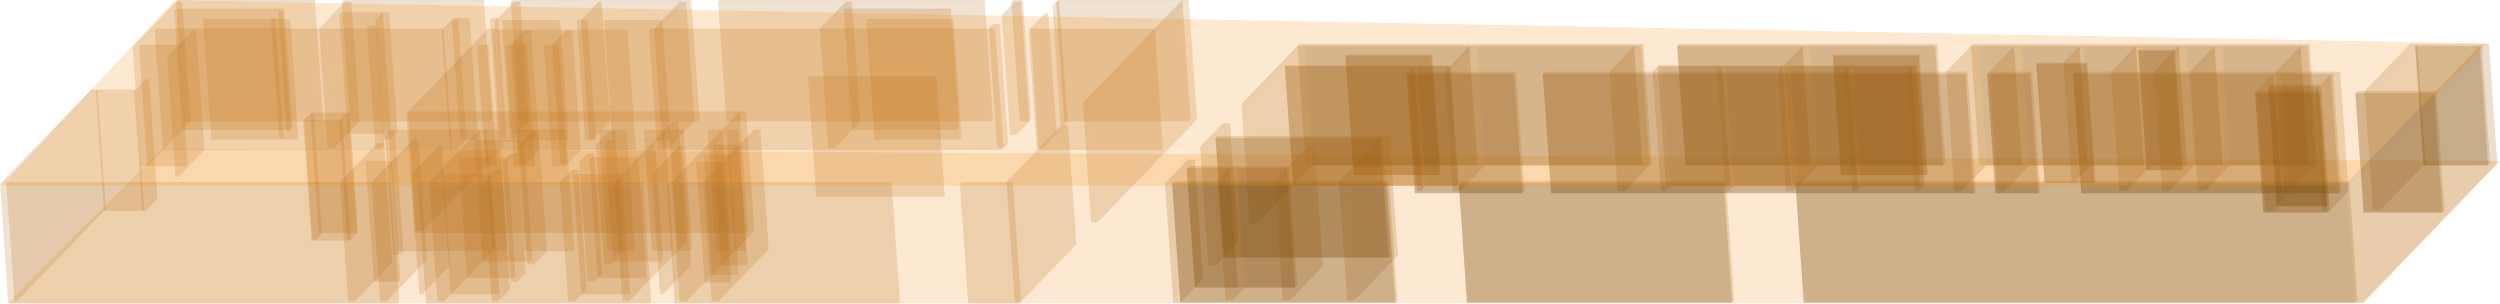 <svg xmlns="http://www.w3.org/2000/svg" viewBox="0 0 404.27 49.08"><defs><style>.cls-1{fill:#f7931e;opacity:0.2;}.cls-2{isolation:isolate;}.cls-3{fill:#9d5d13;}.cls-3,.cls-4,.cls-5,.cls-6,.cls-7,.cls-8,.cls-9{opacity:0.2;}.cls-4{fill:#905612;}.cls-5{fill:#9f5f13;}.cls-6{fill:#663d0d;}.cls-7{fill:#b86d16;}.cls-8{fill:#a66314;}.cls-9{fill:#b56c16;}</style></defs><title>资源 11</title><g id="图层_2" data-name="图层 2"><g id="图层_1-2" data-name="图层 1"><polygon class="cls-1" points="382.27 49.04 1.27 49.04 26.27 24.04 404.27 26.04 382.27 49.04"/><g id="_1F" data-name="1F"><g class="cls-2"><polygon class="cls-3" points="390.89 7.09 392.23 26.4 391.9 26.75 390.56 7.43 390.89 7.09"/><polygon class="cls-4" points="382.37 14.71 389.74 7.09 390.89 7.09 390.56 7.43 383.53 14.71 382.37 14.71"/><polygon class="cls-3" points="390.56 7.43 391.9 26.75 384.87 34.03 383.53 14.71 390.56 7.43"/><polygon class="cls-5" points="383.53 14.71 384.87 34.03 383.71 34.03 382.37 14.71 383.53 14.71"/></g><g class="cls-2"><polygon class="cls-5" points="319.87 7.43 321.21 26.75 320.06 26.75 318.72 7.43 319.87 7.43"/><polygon class="cls-6" points="325.67 7.43 327.01 26.75 321.21 26.75 319.87 7.43 325.67 7.43"/><polygon class="cls-5" points="325.67 7.43 327.01 26.75 321.21 26.75 319.87 7.43 325.67 7.43"/><polygon class="cls-5" points="326.83 7.43 328.17 26.75 327.01 26.75 325.67 7.43 326.83 7.43"/><polygon class="cls-5" points="336.26 7.43 337.6 26.75 328.17 26.75 326.83 7.43 336.26 7.43"/><polygon class="cls-6" points="336.26 7.43 337.6 26.75 328.17 26.75 326.83 7.43 336.26 7.43"/><polygon class="cls-5" points="336.83 7.43 338.17 26.75 337.6 26.75 336.26 7.43 336.83 7.43"/><polygon class="cls-5" points="345.37 7.43 346.71 26.75 338.17 26.75 336.83 7.43 345.37 7.43"/><polygon class="cls-6" points="345.37 7.43 346.71 26.75 338.17 26.75 336.83 7.43 345.37 7.43"/><polygon class="cls-5" points="346.53 7.43 347.87 26.75 346.71 26.75 345.37 7.43 346.53 7.43"/><polygon class="cls-5" points="352.32 7.43 353.66 26.75 347.87 26.75 346.53 7.43 352.32 7.43"/><polygon class="cls-6" points="352.32 7.43 353.66 26.75 347.87 26.75 346.53 7.43 352.32 7.43"/><polygon class="cls-5" points="353.48 7.43 354.82 26.75 353.66 26.75 352.32 7.43 353.48 7.43"/><polygon class="cls-5" points="358.12 7.43 359.45 26.75 354.82 26.75 353.48 7.43 358.12 7.43"/><polygon class="cls-6" points="358.12 7.43 359.45 26.75 354.82 26.75 353.48 7.43 358.12 7.43"/><polygon class="cls-5" points="359.27 7.43 360.61 26.75 359.45 26.75 358.12 7.43 359.27 7.43"/><polygon class="cls-5" points="372.02 7.43 373.36 26.75 360.61 26.75 359.27 7.43 372.02 7.43"/><polygon class="cls-5" points="334.24 10.12 335.58 29.43 335.01 29.43 333.67 10.12 334.24 10.12"/><polygon class="cls-4" points="333.67 10.12 336.26 7.43 336.83 7.43 334.24 10.12 333.67 10.12"/><polygon class="cls-3" points="336.83 7.43 338.17 26.75 335.58 29.43 334.24 10.12 336.83 7.43"/><polygon class="cls-4" points="318.72 7.43 319.05 7.09 373.51 7.09 373.18 7.43 372.02 7.43 359.27 7.43 358.12 7.43 353.48 7.43 352.32 7.43 346.53 7.43 345.37 7.43 336.83 7.43 336.26 7.43 326.83 7.43 325.67 7.43 319.87 7.43 318.72 7.43"/><polygon class="cls-3" points="373.51 7.09 374.85 26.4 374.52 26.75 373.18 7.43 373.51 7.09"/><polygon class="cls-5" points="373.18 7.43 374.52 26.75 373.36 26.75 372.02 7.43 373.18 7.43"/><polygon class="cls-4" points="314.7 11.59 318.72 7.43 319.87 7.43 315.86 11.59 314.7 11.59"/><polygon class="cls-3" points="319.87 7.43 321.21 26.75 317.2 30.91 315.86 11.59 319.87 7.43"/><polygon class="cls-5" points="315.86 11.59 317.2 30.91 316.04 30.91 314.7 11.59 315.86 11.59"/><polygon class="cls-5" points="337.39 10.29 338.73 29.61 330.62 29.61 329.28 10.29 337.39 10.29"/><polygon class="cls-4" points="329.28 10.29 329.45 10.12 333.67 10.12 334.24 10.12 337.56 10.12 337.39 10.29 329.28 10.29"/><polygon class="cls-3" points="337.56 10.12 338.9 29.43 338.73 29.61 337.39 10.29 337.56 10.12"/><polygon class="cls-5" points="322.81 11.59 324.15 30.91 323 30.91 321.66 11.59 322.81 11.59"/><polygon class="cls-3" points="326.83 7.43 328.17 26.75 324.15 30.91 322.81 11.59 326.83 7.43"/><polygon class="cls-4" points="321.66 11.59 325.67 7.43 326.83 7.43 322.81 11.59 321.66 11.59"/></g><g class="cls-2"><polygon class="cls-3" points="346.53 7.43 347.87 26.75 347.28 27.36 345.94 8.04 346.53 7.43"/><polygon class="cls-3" points="345.94 8.04 347.28 27.36 347.11 27.53 345.77 8.21 345.94 8.04"/><polygon class="cls-4" points="341.36 11.59 345.37 7.43 346.53 7.43 345.94 8.04 345.77 8.21 342.51 11.59 341.36 11.59"/><polygon class="cls-3" points="345.77 8.21 347.11 27.53 343.85 30.91 342.51 11.59 345.77 8.21"/><polygon class="cls-5" points="342.51 11.59 343.85 30.91 342.69 30.91 341.36 11.59 342.51 11.59"/></g><g class="cls-2"><polygon class="cls-4" points="345.77 8.21 345.94 8.04 351.73 8.04 351.56 8.21 345.77 8.21"/><polygon class="cls-3" points="351.73 8.04 353.07 27.36 352.9 27.53 351.56 8.21 351.73 8.04"/><polygon class="cls-5" points="351.56 8.21 352.9 27.53 347.11 27.53 345.77 8.21 351.56 8.21"/></g><polygon class="cls-6" points="351.56 8.21 352.9 27.53 347.11 27.53 345.77 8.21 351.56 8.21"/><g class="cls-2"><polygon class="cls-4" points="348.3 11.59 352.32 7.43 353.48 7.43 349.47 11.59 348.3 11.59"/><polygon class="cls-3" points="353.48 7.43 354.82 26.75 350.81 30.91 349.47 11.59 353.48 7.43"/><polygon class="cls-5" points="349.47 11.59 350.81 30.91 349.64 30.91 348.3 11.59 349.47 11.59"/></g><polygon class="cls-6" points="337.39 10.29 338.73 29.61 330.62 29.61 329.28 10.29 337.39 10.29"/><g class="cls-2"><polygon class="cls-6" points="372.02 7.43 373.36 26.75 360.61 26.75 359.27 7.43 372.02 7.43"/><polygon class="cls-4" points="354.1 11.59 358.12 7.43 359.27 7.43 355.26 11.59 354.1 11.59"/><polygon class="cls-3" points="359.27 7.43 360.61 26.75 356.6 30.91 355.26 11.59 359.27 7.43"/><polygon class="cls-5" points="355.26 11.59 356.6 30.91 355.44 30.91 354.1 11.59 355.26 11.59"/><polygon class="cls-4" points="368 11.59 372.02 7.43 373.18 7.43 369.17 11.59 368 11.59"/><polygon class="cls-5" points="369.17 11.59 370.5 30.91 369.34 30.91 368 11.59 369.17 11.59"/><polygon class="cls-3" points="373.18 7.43 374.52 26.75 370.5 30.91 369.17 11.59 373.18 7.43"/><polygon class="cls-6" points="367.67 11.94 369 31.25 336.56 31.25 335.22 11.94 367.67 11.94"/><polygon class="cls-5" points="367.67 11.94 369 31.25 336.56 31.25 335.22 11.94 367.67 11.94"/><polygon class="cls-5" points="368.83 11.94 370.17 31.25 369 31.25 367.67 11.94 368.83 11.94"/><polygon class="cls-4" points="335.22 11.94 335.56 11.59 368 11.59 369.17 11.59 377.28 11.59 376.94 11.94 368.83 11.94 367.67 11.94 335.22 11.94"/><polygon class="cls-6" points="376.94 11.94 378.28 31.25 370.17 31.25 368.83 11.94 376.94 11.94"/><polygon class="cls-3" points="377.28 11.59 378.62 30.91 378.28 31.25 376.94 11.94 377.28 11.59"/><polygon class="cls-5" points="376.94 11.94 378.28 31.25 370.17 31.25 368.83 11.94 376.94 11.94"/><polygon class="cls-5" points="366.15 14.71 367.49 34.03 366.33 34.03 364.99 14.71 366.15 14.71"/><polygon class="cls-4" points="364.99 14.71 367.67 11.94 368.83 11.94 366.15 14.71 364.99 14.71"/><polygon class="cls-3" points="368.83 11.94 370.17 31.25 367.49 34.03 366.15 14.71 368.83 11.94"/></g><g class="cls-2"><polygon class="cls-4" points="366.82 14.02 367.16 13.67 375.27 13.67 374.93 14.02 366.82 14.02"/><polygon class="cls-3" points="375.27 13.67 376.61 32.99 376.27 33.33 374.93 14.02 375.27 13.67"/><polygon class="cls-5" points="374.93 14.02 376.27 33.33 368.16 33.33 366.82 14.02 374.93 14.02"/><polygon class="cls-6" points="374.93 14.02 376.27 33.33 368.16 33.33 366.82 14.02 374.93 14.02"/><polygon class="cls-4" points="374.26 14.71 374.93 14.02 375.27 13.67 377.28 11.59 378.43 11.59 375.42 14.71 374.26 14.71"/><polygon class="cls-3" points="378.43 11.59 379.77 30.91 376.76 34.03 375.42 14.71 378.43 11.59"/><polygon class="cls-5" points="375.42 14.71 376.76 34.03 375.6 34.03 374.26 14.71 375.42 14.71"/></g><g class="cls-2"><polygon class="cls-4" points="364.65 15.05 364.99 14.71 366.15 14.71 374.26 14.71 375.42 14.71 375.08 15.05 364.65 15.05"/><polygon class="cls-3" points="375.42 14.71 376.76 34.03 376.42 34.37 375.08 15.05 375.42 14.71"/><polygon class="cls-5" points="375.08 15.05 376.42 34.37 365.99 34.37 364.65 15.05 375.08 15.05"/><polygon class="cls-6" points="375.08 15.05 376.42 34.37 365.99 34.37 364.65 15.05 375.08 15.05"/></g><g class="cls-2"><polygon class="cls-4" points="321.32 11.94 321.66 11.59 322.81 11.59 328.61 11.59 328.27 11.94 321.32 11.94"/><polygon class="cls-3" points="328.61 11.59 329.95 30.91 329.62 31.25 328.27 11.94 328.61 11.59"/><polygon class="cls-5" points="328.27 11.94 329.62 31.25 322.66 31.25 321.32 11.94 328.27 11.94"/></g><polygon class="cls-6" points="328.27 11.94 329.62 31.25 322.66 31.25 321.32 11.94 328.27 11.94"/><g class="cls-2"><polygon class="cls-5" points="291.49 7.43 292.83 26.75 272.55 26.75 271.21 7.43 291.49 7.43"/><polygon class="cls-5" points="292.65 7.43 293.99 26.75 292.83 26.75 291.49 7.43 292.65 7.43"/><polygon class="cls-4" points="271.21 7.43 271.54 7.09 313.26 7.09 312.93 7.43 292.65 7.43 291.49 7.43 271.21 7.43"/><polygon class="cls-3" points="313.26 7.09 314.6 26.4 314.27 26.75 312.93 7.43 313.26 7.09"/><polygon class="cls-5" points="312.93 7.43 314.27 26.75 293.99 26.75 292.65 7.43 312.93 7.43"/></g><polygon class="cls-6" points="291.49 7.43 292.83 26.75 272.55 26.75 271.21 7.43 291.49 7.43"/><polygon class="cls-6" points="312.93 7.43 314.27 26.75 293.99 26.75 292.65 7.43 312.93 7.43"/><g class="cls-2"><polygon class="cls-4" points="296.36 8.99 296.52 8.82 310.42 8.82 310.25 8.99 296.36 8.99"/><polygon class="cls-3" points="310.42 8.82 311.76 28.14 311.6 28.31 310.25 8.99 310.42 8.82"/><polygon class="cls-5" points="310.25 8.99 311.6 28.31 297.69 28.31 296.36 8.99 310.25 8.99"/></g><polygon class="cls-6" points="310.25 8.99 311.6 28.31 297.69 28.31 296.36 8.99 310.25 8.99"/><g class="cls-2"><polygon class="cls-5" points="210.96 7.43 212.29 26.75 211.14 26.75 209.8 7.43 210.96 7.43"/><polygon class="cls-5" points="237.61 7.43 238.95 26.75 212.29 26.75 210.96 7.43 237.61 7.43"/><polygon class="cls-6" points="237.61 7.43 238.95 26.75 212.29 26.75 210.96 7.43 237.61 7.43"/><polygon class="cls-5" points="238.76 7.43 240.1 26.75 238.95 26.75 237.61 7.43 238.76 7.43"/><polygon class="cls-3" points="210.96 7.43 212.29 26.75 209.28 29.87 207.94 10.55 210.96 7.43"/><polygon class="cls-3" points="231.64 8.82 232.98 28.14 232.81 28.31 231.47 8.99 231.64 8.82"/><polygon class="cls-6" points="231.47 8.99 232.81 28.31 218.9 28.31 217.56 8.99 231.47 8.99"/><polygon class="cls-5" points="231.47 8.99 232.81 28.31 218.9 28.31 217.56 8.99 231.47 8.99"/><polygon class="cls-4" points="217.56 8.99 217.73 8.82 231.64 8.82 231.47 8.99 217.56 8.99"/><polygon class="cls-3" points="207.94 10.55 209.28 29.87 209.11 30.04 207.77 10.72 207.94 10.55"/><polygon class="cls-5" points="264.25 7.43 265.59 26.75 240.1 26.75 238.76 7.43 264.25 7.43"/><polygon class="cls-6" points="264.25 7.43 265.59 26.75 240.1 26.75 238.76 7.43 264.25 7.43"/><polygon class="cls-4" points="209.8 7.43 210.13 7.09 265.75 7.09 265.42 7.43 264.25 7.43 238.76 7.43 237.61 7.43 210.96 7.43 209.8 7.43"/><polygon class="cls-3" points="265.75 7.09 267.09 26.4 266.76 26.75 265.42 7.43 265.75 7.09"/><polygon class="cls-5" points="265.42 7.43 266.76 26.75 265.59 26.75 264.25 7.43 265.42 7.43"/><polygon class="cls-6" points="228.66 10.72 230 30.04 209.11 30.04 207.77 10.72 228.66 10.72"/><polygon class="cls-5" points="228.66 10.72 230 30.04 209.11 30.04 207.77 10.72 228.66 10.72"/><polygon class="cls-5" points="229.24 10.72 230.58 30.04 230 30.04 228.66 10.72 229.24 10.72"/><polygon class="cls-5" points="234.43 10.72 235.77 30.04 230.58 30.04 229.24 10.72 234.43 10.72"/><polygon class="cls-4" points="207.77 10.72 207.94 10.55 234.6 10.55 234.43 10.72 229.24 10.72 228.66 10.72 207.77 10.72"/><polygon class="cls-3" points="234.6 10.55 235.94 29.87 235.77 30.04 234.43 10.72 234.6 10.55"/><polygon class="cls-6" points="234.43 10.72 235.77 30.04 230.58 30.04 229.24 10.72 234.43 10.72"/><polygon class="cls-5" points="228.4 11.59 229.74 30.91 229.17 30.91 227.83 11.59 228.4 11.59"/><polygon class="cls-4" points="227.83 11.59 228.66 10.72 229.24 10.72 228.4 11.59 227.83 11.59"/><polygon class="cls-3" points="229.24 10.72 230.58 30.04 229.74 30.91 228.4 11.59 229.24 10.72"/><polygon class="cls-4" points="233.59 11.59 237.61 7.43 238.76 7.43 234.75 11.59 233.59 11.59"/><polygon class="cls-3" points="238.76 7.43 240.1 26.75 236.09 30.91 234.75 11.59 238.76 7.43"/><polygon class="cls-5" points="234.75 11.59 236.09 30.91 234.93 30.91 233.59 11.59 234.75 11.59"/><polygon class="cls-5" points="268.63 10.72 269.98 30.04 269.4 30.04 268.06 10.72 268.63 10.72"/><polygon class="cls-3" points="265.42 7.43 266.76 26.75 262.74 30.91 261.4 11.59 265.42 7.43"/><polygon class="cls-5" points="261.4 11.59 262.74 30.91 261.58 30.91 260.24 11.59 261.4 11.59"/><polygon class="cls-4" points="260.24 11.59 264.25 7.43 265.42 7.43 261.4 11.59 260.24 11.59"/><polygon class="cls-5" points="278.49 10.72 279.82 30.04 269.98 30.04 268.63 10.72 278.49 10.72"/><polygon class="cls-6" points="278.49 10.72 279.82 30.04 269.98 30.04 268.63 10.72 278.49 10.72"/><polygon class="cls-5" points="279.07 10.72 280.41 30.04 279.82 30.04 278.49 10.72 279.07 10.72"/><polygon class="cls-3" points="268.63 10.72 269.98 30.04 269.14 30.91 267.8 11.59 268.63 10.72"/><polygon class="cls-4" points="267.23 11.59 268.06 10.72 268.63 10.72 267.8 11.59 267.23 11.59"/><polygon class="cls-5" points="267.8 11.59 269.14 30.91 268.57 30.91 267.23 11.59 267.8 11.59"/><polygon class="cls-4" points="288.48 10.55 291.49 7.43 292.65 7.43 289.63 10.55 288.48 10.55"/><polygon class="cls-5" points="289.63 10.55 290.97 29.87 289.82 29.87 288.48 10.55 289.63 10.55"/><polygon class="cls-3" points="292.65 7.43 293.99 26.75 290.97 29.87 289.63 10.55 292.65 7.43"/><polygon class="cls-5" points="288.31 10.72 289.65 30.04 280.41 30.04 279.07 10.72 288.31 10.72"/><polygon class="cls-6" points="288.31 10.72 289.65 30.04 280.41 30.04 279.07 10.72 288.31 10.72"/><polygon class="cls-3" points="207.77 10.72 209.11 30.04 203.26 36.11 201.92 16.79 207.77 10.72"/><polygon class="cls-4" points="200.76 16.79 209.8 7.43 210.96 7.43 207.94 10.55 207.77 10.72 201.92 16.79 200.76 16.79"/><polygon class="cls-5" points="201.92 16.79 203.26 36.11 202.1 36.11 200.76 16.79 201.92 16.79"/><polygon class="cls-5" points="289.46 10.72 290.8 30.04 289.65 30.04 288.31 10.72 289.46 10.72"/><polygon class="cls-5" points="278.23 11.59 279.57 30.91 278.99 30.91 277.65 11.59 278.23 11.59"/><polygon class="cls-3" points="279.07 10.72 280.41 30.04 279.57 30.91 278.23 11.59 279.07 10.72"/><polygon class="cls-4" points="277.65 11.59 278.49 10.72 279.07 10.72 278.23 11.59 277.65 11.59"/><polygon class="cls-5" points="299.03 10.72 300.37 30.04 290.8 30.04 289.46 10.72 299.03 10.72"/><polygon class="cls-6" points="299.03 10.72 300.37 30.04 290.8 30.04 289.46 10.72 299.03 10.72"/><polygon class="cls-5" points="299.6 10.72 300.94 30.04 300.37 30.04 299.03 10.72 299.6 10.72"/><polygon class="cls-3" points="289.46 10.72 290.8 30.04 289.97 30.91 288.63 11.59 289.46 10.72"/><polygon class="cls-5" points="288.63 11.59 289.97 30.91 288.81 30.91 287.47 11.59 288.63 11.59"/><polygon class="cls-4" points="287.47 11.59 288.31 10.72 289.46 10.72 288.63 11.59 287.47 11.59"/><polygon class="cls-6" points="309.16 10.72 310.5 30.04 300.94 30.04 299.6 10.72 309.16 10.72"/><polygon class="cls-5" points="309.16 10.72 310.5 30.04 300.94 30.04 299.6 10.72 309.16 10.72"/><polygon class="cls-3" points="309.92 10.55 311.25 29.87 311.09 30.04 309.75 10.72 309.92 10.55"/><polygon class="cls-5" points="309.75 10.72 311.09 30.04 310.5 30.04 309.16 10.72 309.75 10.72"/><polygon class="cls-4" points="268.06 10.72 268.2 10.55 288.48 10.55 289.63 10.55 309.92 10.55 309.75 10.72 309.16 10.72 299.6 10.72 299.03 10.72 289.46 10.72 288.31 10.72 279.07 10.72 278.49 10.72 268.63 10.72 268.06 10.72"/><polygon class="cls-3" points="299.6 10.72 300.94 30.04 300.11 30.91 298.77 11.59 299.6 10.72"/><polygon class="cls-4" points="298.19 11.59 299.03 10.72 299.6 10.72 298.77 11.59 298.19 11.59"/><polygon class="cls-5" points="298.77 11.59 300.11 30.91 299.53 30.91 298.19 11.59 298.77 11.59"/><polygon class="cls-3" points="309.75 10.72 311.09 30.04 310.25 30.91 308.91 11.59 309.75 10.72"/><polygon class="cls-5" points="308.91 11.59 310.25 30.91 309.67 30.91 308.33 11.59 308.91 11.59"/><polygon class="cls-4" points="308.33 11.59 309.16 10.72 309.75 10.72 308.91 11.59 308.33 11.59"/><polygon class="cls-4" points="249.48 11.94 249.81 11.59 260.24 11.59 261.4 11.59 267.23 11.59 267.8 11.59 277.65 11.59 278.23 11.59 287.47 11.59 288.63 11.59 298.19 11.59 298.77 11.59 308.33 11.59 308.91 11.59 314.7 11.59 315.86 11.59 318.18 11.59 317.84 11.94 249.48 11.94"/><polygon class="cls-5" points="317.84 11.94 319.18 31.25 250.82 31.25 249.48 11.94 317.84 11.94"/><polygon class="cls-3" points="318.18 11.59 319.52 30.91 319.18 31.25 317.84 11.94 318.18 11.59"/></g><polygon class="cls-6" points="317.84 11.94 319.18 31.25 250.82 31.25 249.48 11.94 317.84 11.94"/><g class="cls-2"><polygon class="cls-6" points="400.99 7.43 402.33 26.75 391.9 26.75 390.56 7.43 400.99 7.43"/><polygon class="cls-5" points="400.99 7.43 402.33 26.75 391.9 26.75 390.56 7.43 400.99 7.43"/><polygon class="cls-3" points="401.32 7.09 402.66 26.4 402.33 26.75 400.99 7.43 401.32 7.09"/><polygon class="cls-4" points="400.99 7.43 390.56 7.43 390.89 7.09 401.32 7.09 400.99 7.43"/><polygon class="cls-3" points="402.48 7.09 403.82 26.4 403.49 26.75 402.15 7.43 402.48 7.09"/><polygon class="cls-4" points="380.88 15.05 381.22 14.71 382.37 14.71 383.53 14.71 393.96 14.71 393.63 15.05 380.88 15.05"/><polygon class="cls-3" points="393.96 14.71 395.3 34.03 394.97 34.37 393.63 15.05 393.96 14.71"/><polygon class="cls-5" points="393.63 15.05 394.97 34.37 382.22 34.37 380.88 15.05 393.63 15.05"/><polygon class="cls-6" points="393.63 15.05 394.97 34.37 382.22 34.37 380.88 15.05 393.63 15.05"/><polygon class="cls-3" points="379.9 29.26 381.24 48.58 380.91 48.93 379.57 29.61 379.9 29.26"/><polygon class="cls-5" points="379.57 29.61 380.91 48.93 291.68 48.93 290.34 29.61 379.57 29.61"/><polygon class="cls-6" points="379.57 29.61 380.91 48.93 291.68 48.93 290.34 29.61 379.57 29.61"/><polygon class="cls-4" points="290.34 29.61 290.68 29.26 379.9 29.26 379.57 29.61 290.34 29.61"/><polygon class="cls-3" points="402.15 7.43 403.49 26.75 382.06 48.93 380.73 29.61 402.15 7.43"/><polygon class="cls-5" points="380.73 29.61 382.06 48.93 380.91 48.93 379.57 29.61 380.73 29.61"/><polygon class="cls-4" points="379.57 29.61 393.63 15.05 393.96 14.71 400.99 7.43 401.32 7.09 402.48 7.09 402.15 7.43 380.73 29.61 379.57 29.61"/></g><g class="cls-2"><polygon class="cls-4" points="227.46 11.94 227.79 11.59 228.4 11.59 233.59 11.59 234.75 11.59 245.18 11.59 244.84 11.94 227.46 11.94"/><polygon class="cls-3" points="245.18 11.59 246.52 30.91 246.19 31.25 244.84 11.94 245.18 11.59"/><polygon class="cls-5" points="244.84 11.94 246.19 31.25 228.8 31.25 227.46 11.94 244.84 11.94"/></g><polygon class="cls-6" points="244.84 11.94 246.19 31.25 228.8 31.25 227.46 11.94 244.84 11.94"/><g class="cls-2"><polygon class="cls-3" points="198.9 19.91 200.24 39.23 198.24 41.3 196.9 21.98 198.9 19.91"/><polygon class="cls-3" points="196.9 21.98 198.24 41.3 197.9 41.65 196.56 22.33 196.9 21.98"/><polygon class="cls-4" points="194.07 23.72 197.75 19.91 198.9 19.91 196.9 21.98 196.56 22.33 195.22 23.72 194.07 23.72"/><polygon class="cls-3" points="196.56 22.33 197.9 41.65 196.56 43.04 195.22 23.72 196.56 22.33"/><polygon class="cls-5" points="195.22 23.72 196.56 43.04 195.41 43.04 194.07 23.72 195.22 23.72"/></g><g class="cls-2"><polygon class="cls-7" points="190.9 0.31 192.23 19.63 172.12 19.63 170.78 0.31 190.9 0.31"/><polygon class="cls-8" points="170.18 0.93 170.78 0.31 171.3 0.31 170.7 0.93 170.18 0.93"/><polygon class="cls-9" points="171.3 0.31 172.64 19.63 172.04 20.24 170.7 0.93 171.3 0.31"/><polygon class="cls-7" points="170.7 0.93 172.04 20.24 171.52 20.24 170.18 0.93 170.7 0.93"/><polygon class="cls-8" points="170.78 0.31 171.07 0 191.19 0 190.9 0.31 170.78 0.31"/><polygon class="cls-9" points="191.19 0 192.53 19.32 192.23 19.63 190.9 0.31 191.19 0"/></g><g class="cls-2"><polygon class="cls-8" points="163.56 0.31 163.86 0 165.41 0 165.11 0.31 163.56 0.31"/><polygon class="cls-9" points="165.41 0 166.75 19.32 166.45 19.63 165.11 0.31 165.41 0"/><polygon class="cls-7" points="165.11 0.31 166.45 19.63 164.9 19.63 163.56 0.31 165.11 0.31"/><polygon class="cls-8" points="161.99 2.47 164.08 0.31 165.11 0.31 163.03 2.47 161.99 2.47"/><polygon class="cls-9" points="165.11 0.31 166.45 19.63 164.36 21.79 163.03 2.47 165.11 0.31"/><polygon class="cls-7" points="163.03 2.47 164.36 21.79 163.33 21.79 161.99 2.47 163.03 2.47"/></g><g class="cls-2"><polygon class="cls-8" points="166.61 4.63 168.99 2.16 169.51 2.16 167.13 4.63 166.61 4.63"/><polygon class="cls-9" points="169.51 2.16 170.85 21.48 168.47 23.95 167.13 4.63 169.51 2.16"/><polygon class="cls-7" points="167.13 4.63 168.47 23.95 167.95 23.95 166.61 4.63 167.13 4.63"/></g><g class="cls-2"><polygon class="cls-8" points="166.31 4.93 166.61 4.63 167.13 4.63 186.72 4.63 186.43 4.93 166.31 4.93"/><polygon class="cls-9" points="186.72 4.63 188.06 23.95 187.77 24.25 186.43 4.93 186.72 4.63"/><polygon class="cls-7" points="186.43 4.93 187.77 24.25 167.65 24.25 166.31 4.93 186.43 4.93"/></g><g class="cls-2"><polygon class="cls-8" points="175.1 16.66 191.19 0 192.23 0 176.14 16.66 175.1 16.66"/><polygon class="cls-9" points="192.23 0 193.57 19.32 177.48 35.97 176.14 16.66 192.23 0"/><polygon class="cls-7" points="176.14 16.66 177.48 35.97 176.44 35.97 175.1 16.66 176.14 16.66"/></g><g class="cls-2"><polygon class="cls-3" points="193.21 25.8 194.55 45.12 193.55 46.16 192.21 26.84 193.21 25.8"/><polygon class="cls-3" points="192.21 26.84 193.55 46.16 193.22 46.5 191.88 27.18 192.21 26.84"/><polygon class="cls-3" points="191.88 27.18 193.22 46.5 191.21 48.58 189.87 29.26 191.88 27.18"/><polygon class="cls-4" points="188.38 29.61 192.06 25.8 193.21 25.8 192.21 26.84 191.88 27.18 189.87 29.26 189.53 29.61 188.38 29.61"/><polygon class="cls-3" points="189.87 29.26 191.21 48.58 190.87 48.93 189.53 29.61 189.87 29.26"/><polygon class="cls-5" points="189.53 29.61 190.87 48.93 189.72 48.93 188.38 29.61 189.53 29.61"/></g><g class="cls-2"><polygon class="cls-4" points="196.56 22.33 196.9 21.98 223.55 21.98 223.22 22.33 196.56 22.33"/><polygon class="cls-3" points="223.55 21.98 224.89 41.3 224.56 41.65 223.22 22.33 223.55 21.98"/><polygon class="cls-5" points="223.22 22.33 224.56 41.65 197.9 41.65 196.56 22.33 223.22 22.33"/></g><polygon class="cls-6" points="223.22 22.33 224.56 41.65 197.9 41.65 196.56 22.33 223.22 22.33"/><g class="cls-2"><polygon class="cls-4" points="216.52 29.26 223.55 21.98 224.71 21.98 217.68 29.26 216.52 29.26"/><polygon class="cls-3" points="224.71 21.98 226.05 41.3 219.02 48.58 217.68 29.26 224.71 21.98"/><polygon class="cls-5" points="217.68 29.26 219.02 48.58 217.86 48.58 216.52 29.26 217.68 29.26"/></g><g class="cls-2"><polygon class="cls-6" points="198.83 27.18 200.17 46.5 193.22 46.5 191.88 27.18 198.83 27.18"/><polygon class="cls-5" points="198.83 27.18 200.17 46.5 193.22 46.5 191.88 27.18 198.83 27.18"/><polygon class="cls-5" points="199.99 27.18 201.33 46.5 200.17 46.5 198.83 27.18 199.99 27.18"/><polygon class="cls-5" points="208.1 27.18 209.44 46.5 201.33 46.5 199.99 27.18 208.1 27.18"/><polygon class="cls-4" points="191.88 27.18 192.21 26.84 208.43 26.84 208.1 27.18 199.99 27.18 198.83 27.18 191.88 27.18"/><polygon class="cls-3" points="208.43 26.84 209.77 46.16 209.44 46.5 208.1 27.18 208.43 26.84"/><polygon class="cls-6" points="208.1 27.18 209.44 46.5 201.33 46.5 199.99 27.18 208.1 27.18"/><polygon class="cls-5" points="197.98 29.26 199.32 48.58 198.16 48.58 196.82 29.26 197.98 29.26"/><polygon class="cls-3" points="199.99 27.18 201.33 46.5 199.32 48.58 197.98 29.26 199.99 27.18"/><polygon class="cls-4" points="196.82 29.26 198.83 27.18 199.99 27.18 197.98 29.26 196.82 29.26"/><polygon class="cls-4" points="206.09 29.26 211.44 23.72 212.6 23.72 207.25 29.26 206.09 29.26"/><polygon class="cls-3" points="212.6 23.72 213.94 43.04 208.59 48.58 207.25 29.26 212.6 23.72"/><polygon class="cls-5" points="207.25 29.26 208.59 48.58 207.43 48.58 206.09 29.26 207.25 29.26"/><polygon class="cls-4" points="189.53 29.61 189.87 29.26 224.63 29.26 224.3 29.61 189.53 29.61"/><polygon class="cls-3" points="224.63 29.26 225.97 48.58 225.64 48.93 224.3 29.61 224.63 29.26"/><polygon class="cls-5" points="224.3 29.61 225.64 48.93 190.87 48.93 189.53 29.61 224.3 29.61"/></g><polygon class="cls-6" points="224.3 29.61 225.64 48.93 190.87 48.93 189.53 29.61 224.3 29.61"/><g class="cls-2"><polygon class="cls-4" points="235.89 29.61 236.22 29.26 279.09 29.26 278.75 29.61 235.89 29.61"/><polygon class="cls-3" points="279.09 29.26 280.43 48.58 280.09 48.93 278.75 29.61 279.09 29.26"/><polygon class="cls-5" points="278.75 29.61 280.09 48.93 237.22 48.93 235.89 29.61 278.75 29.61"/></g><polygon class="cls-6" points="278.75 29.61 280.09 48.93 237.22 48.93 235.89 29.61 278.75 29.61"/><g class="cls-2"><polygon class="cls-8" points="28.45 0.31 28.75 0 50.92 0 50.63 0.31 28.45 0.31"/><polygon class="cls-9" points="50.92 0 52.27 19.32 51.97 19.63 50.63 0.31 50.92 0"/><polygon class="cls-7" points="50.63 0.31 51.97 19.63 29.79 19.63 28.45 0.31 50.63 0.31"/></g><g class="cls-2"><polygon class="cls-8" points="55.27 0.31 55.57 0 78.26 0 77.96 0.31 55.27 0.31"/><polygon class="cls-9" points="78.26 0 79.6 19.32 79.3 19.63 77.96 0.31 78.26 0"/><polygon class="cls-7" points="77.96 0.31 79.3 19.63 56.61 19.63 55.27 0.31 77.96 0.31"/><polygon class="cls-9" points="56.82 0.31 58.16 19.63 53.99 23.95 52.65 4.63 56.82 0.31"/><polygon class="cls-8" points="54.88 2.31 55.18 2 61.88 2 61.58 2.31 54.88 2.31"/><polygon class="cls-9" points="61.88 2 63.22 21.32 62.92 21.63 61.58 2.31 61.88 2"/><polygon class="cls-7" points="61.58 2.31 62.92 21.63 56.22 21.63 54.88 2.31 61.58 2.31"/><polygon class="cls-8" points="60.69 3.24 61.58 2.31 61.88 2 62.92 2 61.72 3.24 60.69 3.24"/><polygon class="cls-9" points="62.92 2 64.26 21.32 63.06 22.56 61.72 3.24 62.92 2"/><polygon class="cls-7" points="61.72 3.24 63.06 22.56 62.03 22.56 60.69 3.24 61.72 3.24"/><polygon class="cls-8" points="51.61 4.63 55.78 0.31 56.82 0.31 52.65 4.63 51.61 4.63"/><polygon class="cls-7" points="52.65 4.63 53.99 23.95 52.95 23.95 51.61 4.63 52.65 4.63"/></g><g class="cls-2"><polygon class="cls-7" points="109.93 0.31 111.27 19.63 83.94 19.63 82.6 0.31 109.93 0.31"/><polygon class="cls-7" points="110.96 0.31 112.3 19.63 111.27 19.63 109.93 0.31 110.96 0.31"/><polygon class="cls-7" points="111.48 0.31 112.82 19.63 112.3 19.63 110.96 0.31 111.48 0.31"/><polygon class="cls-8" points="82.6 0.31 82.9 0 111.78 0 111.48 0.31 110.96 0.31 109.93 0.31 82.6 0.31"/><polygon class="cls-9" points="111.78 0 113.12 19.32 112.82 19.63 111.48 0.31 111.78 0"/><polygon class="cls-8" points="79.25 3.24 79.55 2.93 80.58 2.93 80.28 3.24 79.25 3.24"/><polygon class="cls-9" points="80.58 2.93 81.92 22.25 81.62 22.56 80.28 3.24 80.58 2.93"/><polygon class="cls-7" points="80.28 3.24 81.62 22.56 80.59 22.56 79.25 3.24 80.28 3.24"/><polygon class="cls-8" points="79.99 3.54 83.11 0.31 84.15 0.31 81.02 3.54 79.99 3.54"/><polygon class="cls-7" points="81.02 3.54 82.36 22.86 81.33 22.86 79.99 3.54 81.02 3.54"/><polygon class="cls-9" points="84.15 0.31 85.49 19.63 82.36 22.86 81.02 3.54 84.15 0.31"/><polygon class="cls-8" points="93.95 3.24 96.78 0.31 97.29 0.31 94.46 3.24 93.95 3.24"/><polygon class="cls-7" points="94.46 3.24 95.8 22.56 95.29 22.56 93.95 3.24 94.46 3.24"/><polygon class="cls-9" points="97.29 0.31 98.63 19.63 95.8 22.56 94.46 3.24 97.29 0.31"/><polygon class="cls-7" points="106.95 3.39 108.3 22.71 99.01 22.71 97.67 3.39 106.95 3.39"/><polygon class="cls-9" points="107.1 3.24 108.44 22.56 108.3 22.71 106.95 3.39 107.1 3.24"/><polygon class="cls-8" points="97.67 3.39 97.82 3.24 107.1 3.24 106.95 3.39 97.67 3.39"/><polygon class="cls-7" points="158.92 0.31 160.26 19.63 117.46 19.63 116.12 0.31 158.92 0.31"/><polygon class="cls-8" points="116.12 0.31 116.42 0 159.22 0 158.92 0.31 116.12 0.31"/><polygon class="cls-9" points="159.22 0 160.56 19.32 160.26 19.63 158.92 0.31 159.22 0"/><polygon class="cls-9" points="110.96 0.31 112.3 19.63 108.13 23.95 106.79 4.63 110.96 0.31"/><polygon class="cls-8" points="105.76 4.63 106.95 3.39 107.1 3.24 109.93 0.31 110.96 0.31 106.79 4.63 105.76 4.63"/><polygon class="cls-7" points="106.79 4.63 108.13 23.95 107.1 23.95 105.76 4.63 106.79 4.63"/><polygon class="cls-9" points="153.75 1.39 155.09 20.7 154.79 21.01 153.45 1.7 153.75 1.39"/><polygon class="cls-9" points="137.78 0.31 139.12 19.63 134.95 23.95 133.61 4.63 137.78 0.31"/><polygon class="cls-8" points="136.44 1.7 136.74 1.39 153.75 1.39 153.45 1.7 136.44 1.7"/><polygon class="cls-7" points="153.45 1.7 154.79 21.01 137.78 21.01 136.44 1.7 153.45 1.7"/><polygon class="cls-8" points="132.57 4.63 136.74 0.31 137.78 0.31 133.61 4.63 132.57 4.63"/><polygon class="cls-7" points="133.61 4.63 134.95 23.95 133.91 23.95 132.57 4.63 133.61 4.63"/><polygon class="cls-8" points="140.1 3.24 140.25 3.08 154.18 3.08 154.03 3.24 140.1 3.24"/><polygon class="cls-7" points="154.03 3.24 155.37 22.56 141.44 22.56 140.1 3.24 154.03 3.24"/><polygon class="cls-9" points="154.18 3.08 155.52 22.4 155.37 22.56 154.03 3.24 154.18 3.08"/><polygon class="cls-7" points="160.94 4.63 162.28 23.95 161.24 23.95 159.9 4.63 160.94 4.63"/><polygon class="cls-9" points="161.68 3.85 163.02 23.17 162.28 23.95 160.94 4.63 161.68 3.85"/><polygon class="cls-8" points="159.9 4.63 160.65 3.85 161.68 3.85 160.94 4.63 159.9 4.63"/><polygon class="cls-9" points="160.94 4.63 162.28 23.95 161.98 24.25 160.64 4.93 160.94 4.63"/><polygon class="cls-7" points="160.64 4.93 161.98 24.25 106.28 24.25 104.94 4.93 160.64 4.93"/><polygon class="cls-8" points="104.94 4.93 105.24 4.63 105.76 4.63 106.79 4.63 132.57 4.63 133.61 4.63 159.9 4.63 160.94 4.63 160.64 4.93 104.94 4.93"/></g><g class="cls-2"><polygon class="cls-8" points="162.74 29.45 171.68 20.2 172.71 20.2 163.78 29.45 162.74 29.45"/><polygon class="cls-9" points="172.71 20.2 174.05 39.52 165.12 48.77 163.78 29.45 172.71 20.2"/><polygon class="cls-7" points="163.78 29.45 165.12 48.77 164.08 48.77 162.74 29.45 163.78 29.45"/><polygon class="cls-8" points="155.22 29.76 155.52 29.45 163.78 29.45 163.48 29.76 155.22 29.76"/><polygon class="cls-9" points="163.78 29.45 165.12 48.77 164.82 49.08 163.48 29.76 163.78 29.45"/><polygon class="cls-7" points="163.48 29.76 164.82 49.08 156.56 49.08 155.22 29.76 163.48 29.76"/></g><g class="cls-2"><polygon class="cls-8" points="93.29 3.39 93.44 3.24 93.95 3.24 94.46 3.24 94.98 3.24 94.84 3.39 93.29 3.39"/><polygon class="cls-9" points="94.98 3.24 96.33 22.56 96.18 22.71 94.84 3.39 94.98 3.24"/><polygon class="cls-7" points="94.84 3.39 96.18 22.71 94.63 22.71 93.29 3.39 94.84 3.39"/></g><g class="cls-2"><polygon class="cls-7" points="74.09 3.24 75.43 22.56 74.41 22.56 73.07 3.24 74.09 3.24"/><polygon class="cls-8" points="73.07 3.24 73.37 2.93 75.94 2.93 75.64 3.24 74.09 3.24 73.07 3.24"/><polygon class="cls-9" points="75.94 2.93 77.28 22.25 76.98 22.56 75.64 3.24 75.94 2.93"/><polygon class="cls-7" points="75.64 3.24 76.98 22.56 75.43 22.56 74.09 3.24 75.64 3.24"/></g><g class="cls-2"><polygon class="cls-8" points="59.35 4.63 59.8 4.16 60.83 4.16 60.38 4.63 59.35 4.63"/><polygon class="cls-9" points="60.83 4.16 62.17 23.48 61.72 23.95 60.38 4.63 60.83 4.16"/><polygon class="cls-7" points="60.38 4.63 61.72 23.95 60.69 23.95 59.35 4.63 60.38 4.63"/></g><g class="cls-2"><polygon class="cls-9" points="29.49 0.31 30.82 19.63 29.78 20.7 28.44 1.39 29.49 0.31"/><polygon class="cls-9" points="28.44 1.39 29.78 20.7 29.48 21.01 28.14 1.7 28.44 1.39"/><polygon class="cls-9" points="28.14 1.7 29.48 21.01 24.12 26.57 22.78 7.25 28.14 1.7"/><polygon class="cls-8" points="21.45 7.56 28.45 0.31 29.49 0.31 28.44 1.39 28.14 1.7 22.78 7.25 22.48 7.56 21.45 7.56"/><polygon class="cls-9" points="22.78 7.25 24.12 26.57 23.82 26.88 22.48 7.56 22.78 7.25"/><polygon class="cls-7" points="22.48 7.56 23.82 26.88 22.79 26.88 21.45 7.56 22.48 7.56"/></g><g class="cls-2"><polygon class="cls-8" points="28.14 1.7 28.44 1.39 45.98 1.39 45.68 1.7 28.14 1.7"/><polygon class="cls-9" points="45.98 1.39 47.32 20.7 47.02 21.01 45.68 1.7 45.98 1.39"/><polygon class="cls-7" points="45.68 1.7 47.02 21.01 29.48 21.01 28.14 1.7 45.68 1.7"/><polygon class="cls-8" points="45.01 1.85 45.16 1.7 45.68 1.7 45.53 1.85 45.01 1.85"/><polygon class="cls-9" points="45.68 1.7 47.02 21.01 46.87 21.17 45.53 1.85 45.68 1.7"/><polygon class="cls-7" points="45.53 1.85 46.87 21.17 46.35 21.17 45.01 1.85 45.53 1.85"/></g><g class="cls-2"><polygon class="cls-8" points="43.82 3.08 43.97 2.93 44.49 2.93 44.34 3.08 43.82 3.08"/><polygon class="cls-9" points="44.49 2.93 45.83 22.25 45.68 22.4 44.34 3.08 44.49 2.93"/><polygon class="cls-7" points="44.34 3.08 45.68 22.4 45.16 22.4 43.82 3.08 44.34 3.08"/></g><g class="cls-2"><polygon class="cls-8" points="32.84 3.24 32.99 3.08 43.82 3.08 44.34 3.08 46.91 3.08 46.76 3.24 32.84 3.24"/><polygon class="cls-9" points="46.91 3.08 48.25 22.4 48.1 22.56 46.76 3.24 46.91 3.08"/><polygon class="cls-7" points="46.76 3.24 48.1 22.56 34.19 22.56 32.84 3.24 46.76 3.24"/></g><g class="cls-2"><polygon class="cls-7" points="71.43 4.93 72.77 24.25 26.36 24.25 25.02 4.93 71.43 4.93"/><polygon class="cls-8" points="22.48 7.56 22.78 7.25 28.97 7.25 28.67 7.56 22.48 7.56"/><polygon class="cls-9" points="28.97 7.25 30.31 26.57 30.01 26.88 28.67 7.56 28.97 7.25"/><polygon class="cls-7" points="28.67 7.56 30.01 26.88 23.82 26.88 22.48 7.56 28.67 7.56"/><polygon class="cls-8" points="25.02 4.93 25.31 4.63 51.61 4.63 52.65 4.63 59.35 4.63 60.38 4.63 71.73 4.63 71.43 4.93 25.02 4.93"/><polygon class="cls-9" points="71.73 4.63 73.07 23.95 72.77 24.25 71.43 4.93 71.73 4.63"/><polygon class="cls-8" points="27.04 9.25 28.67 7.56 28.97 7.25 31.21 4.93 31.72 4.93 27.55 9.25 27.04 9.25"/><polygon class="cls-9" points="31.72 4.93 33.06 24.25 28.89 28.57 27.55 9.25 31.72 4.93"/><polygon class="cls-7" points="27.55 9.25 28.89 28.57 28.38 28.57 27.04 9.25 27.55 9.25"/></g><g class="cls-2"><polygon class="cls-8" points="71.43 4.93 73.07 3.24 74.09 3.24 72.46 4.93 71.43 4.93"/><polygon class="cls-9" points="74.09 3.24 75.43 22.56 73.8 24.25 72.46 4.93 74.09 3.24"/><polygon class="cls-7" points="72.46 4.93 73.8 24.25 72.77 24.25 71.43 4.93 72.46 4.93"/></g><g class="cls-2"><polygon class="cls-8" points="81.17 3.39 81.32 3.24 90.59 3.24 90.45 3.39 81.17 3.39"/><polygon class="cls-9" points="90.59 3.24 91.93 22.56 91.79 22.71 90.45 3.39 90.59 3.24"/><polygon class="cls-7" points="90.45 3.39 91.79 22.71 82.51 22.71 81.17 3.39 90.45 3.39"/><polygon class="cls-9" points="79.98 4.63 81.32 23.95 78.79 26.57 77.45 7.25 79.98 4.63"/><polygon class="cls-8" points="79.68 4.93 79.83 4.78 101.48 4.78 101.34 4.93 79.68 4.93"/><polygon class="cls-9" points="101.48 4.78 102.82 24.1 102.68 24.25 101.34 4.93 101.48 4.78"/><polygon class="cls-7" points="101.34 4.93 102.68 24.25 81.02 24.25 79.68 4.93 101.34 4.93"/><polygon class="cls-9" points="77.45 7.25 78.79 26.57 78.49 26.88 77.15 7.56 77.45 7.25"/><polygon class="cls-8" points="77.15 7.56 77.45 7.25 78.99 7.25 78.69 7.56 77.15 7.56"/><polygon class="cls-9" points="78.99 7.25 80.33 26.57 80.03 26.88 78.69 7.56 78.99 7.25"/><polygon class="cls-7" points="78.69 7.56 80.03 26.88 78.49 26.88 77.15 7.56 78.69 7.56"/><polygon class="cls-8" points="65.98 18.04 78.94 4.63 79.98 4.63 77.45 7.25 77.15 7.56 67.02 18.04 65.98 18.04"/><polygon class="cls-9" points="77.15 7.56 78.49 26.88 68.36 37.36 67.02 18.04 77.15 7.56"/><polygon class="cls-7" points="67.02 18.04 68.36 37.36 67.32 37.36 65.98 18.04 67.02 18.04"/></g><g class="cls-2"><polygon class="cls-8" points="89.3 7.25 91.54 4.93 92.57 4.93 90.34 7.25 89.3 7.25"/><polygon class="cls-9" points="92.57 4.93 93.91 24.25 91.68 26.57 90.34 7.25 92.57 4.93"/><polygon class="cls-7" points="90.34 7.25 91.68 26.57 90.64 26.57 89.3 7.25 90.34 7.25"/><polygon class="cls-8" points="87.97 7.56 88.27 7.25 90.34 7.25 90.04 7.56 87.97 7.56"/><polygon class="cls-9" points="90.34 7.25 91.68 26.57 91.38 26.88 90.04 7.56 90.34 7.25"/><polygon class="cls-7" points="90.04 7.56 91.38 26.88 89.31 26.88 87.97 7.56 90.04 7.56"/></g><g class="cls-2"><polygon class="cls-8" points="82.6 7.25 84.84 4.93 85.87 4.93 83.64 7.25 82.6 7.25"/><polygon class="cls-9" points="85.87 4.93 87.21 24.25 84.98 26.57 83.64 7.25 85.87 4.93"/><polygon class="cls-7" points="83.64 7.25 84.98 26.57 83.94 26.57 82.6 7.25 83.64 7.25"/></g><g class="cls-2"><polygon class="cls-8" points="81.79 7.56 82.09 7.25 85.17 7.25 84.88 7.56 81.79 7.56"/><polygon class="cls-9" points="85.17 7.25 86.52 26.57 86.22 26.88 84.88 7.56 85.17 7.25"/><polygon class="cls-7" points="84.88 7.56 86.22 26.88 83.13 26.88 81.79 7.56 84.88 7.56"/></g><g class="cls-2"><polygon class="cls-8" points="65.69 18.35 65.98 18.04 67.02 18.04 119.61 18.04 119.32 18.35 65.69 18.35"/><polygon class="cls-9" points="119.61 18.04 120.95 37.36 120.66 37.67 119.32 18.35 119.61 18.04"/><polygon class="cls-7" points="119.32 18.35 120.66 37.67 67.03 37.67 65.69 18.35 119.32 18.35"/></g><g class="cls-2"><polygon class="cls-7" points="98.44 21.28 99.78 40.6 98.23 40.6 96.89 21.28 98.44 21.28"/><polygon class="cls-7" points="99.47 21.28 100.81 40.6 99.78 40.6 98.44 21.28 99.47 21.28"/><polygon class="cls-8" points="96.89 21.28 97.19 20.97 101.32 20.97 101.02 21.28 99.47 21.28 98.44 21.28 96.89 21.28"/><polygon class="cls-9" points="101.32 20.97 102.66 40.29 102.36 40.6 101.02 21.28 101.32 20.97"/><polygon class="cls-7" points="101.02 21.28 102.36 40.6 100.81 40.6 99.47 21.28 101.02 21.28"/></g><g class="cls-2"><polygon class="cls-7" points="86.07 21.28 87.41 40.6 84.83 40.6 83.48 21.28 86.07 21.28"/><polygon class="cls-7" points="87.09 21.28 88.43 40.6 87.41 40.6 86.07 21.28 87.09 21.28"/><polygon class="cls-8" points="83.48 21.28 83.78 20.97 91.52 20.97 91.22 21.28 87.09 21.28 86.07 21.28 83.48 21.28"/><polygon class="cls-9" points="91.52 20.97 92.86 40.29 92.56 40.6 91.22 21.28 91.52 20.97"/><polygon class="cls-7" points="91.22 21.28 92.56 40.6 88.43 40.6 87.09 21.28 91.22 21.28"/></g><g class="cls-2"><polygon class="cls-8" points="62.86 21.28 63.15 20.97 77.59 20.97 77.3 21.28 62.86 21.28"/><polygon class="cls-9" points="77.59 20.97 78.93 40.29 78.64 40.6 77.3 21.28 77.59 20.97"/><polygon class="cls-7" points="77.3 21.28 78.64 40.6 64.19 40.6 62.86 21.28 77.3 21.28"/></g><g class="cls-2"><polygon class="cls-8" points="62.26 21.9 62.86 21.28 63.89 21.28 63.29 21.9 62.26 21.9"/><polygon class="cls-9" points="63.89 21.28 65.23 40.6 64.63 41.22 63.29 21.9 63.89 21.28"/><polygon class="cls-7" points="63.29 21.9 64.63 41.22 63.6 41.22 62.26 21.9 63.29 21.9"/></g><g class="cls-2"><polygon class="cls-7" points="50.73 18.35 52.07 37.67 51.55 37.67 50.21 18.35 50.73 18.35"/><polygon class="cls-7" points="55.89 18.35 57.23 37.67 52.07 37.67 50.73 18.35 55.89 18.35"/><polygon class="cls-9" points="56.55 18.2 57.89 37.52 57.74 37.67 56.4 18.35 56.55 18.2"/><polygon class="cls-7" points="56.4 18.35 57.74 37.67 57.23 37.67 55.89 18.35 56.4 18.35"/><polygon class="cls-8" points="50.21 18.35 50.36 18.2 56.55 18.2 56.4 18.35 55.89 18.35 50.73 18.35 50.21 18.35"/><polygon class="cls-7" points="49.69 19.43 51.03 38.75 50.51 38.75 49.17 19.43 49.69 19.43"/><polygon class="cls-9" points="50.73 18.35 52.07 37.67 51.03 38.75 49.69 19.43 50.73 18.35"/><polygon class="cls-8" points="49.17 19.43 50.21 18.35 50.73 18.35 49.69 19.43 49.17 19.43"/><polygon class="cls-8" points="54.84 19.43 55.89 18.35 56.4 18.35 55.36 19.43 54.84 19.43"/><polygon class="cls-9" points="56.4 18.35 57.74 37.67 56.7 38.75 55.36 19.43 56.4 18.35"/><polygon class="cls-7" points="55.36 19.43 56.7 38.75 56.19 38.75 54.84 19.43 55.36 19.43"/><polygon class="cls-7" points="55.21 19.59 56.55 38.9 50.36 38.9 49.02 19.59 55.21 19.59"/><polygon class="cls-9" points="55.36 19.43 56.7 38.75 56.55 38.9 55.21 19.59 55.36 19.43"/><polygon class="cls-8" points="49.02 19.59 49.17 19.43 55.36 19.43 55.21 19.59 49.02 19.59"/></g><g class="cls-2"><polygon class="cls-9" points="15.78 14.5 17.12 33.81 2.67 48.77 1.33 29.45 15.78 14.5"/><polygon class="cls-8" points="15.48 14.8 15.78 14.5 21.97 14.5 21.67 14.8 15.48 14.8"/><polygon class="cls-9" points="21.97 14.5 23.31 33.81 23.01 34.12 21.67 14.8 21.97 14.5"/><polygon class="cls-7" points="21.67 14.8 23.01 34.12 16.82 34.12 15.48 14.8 21.67 14.8"/><polygon class="cls-8" points="0 29.76 14.75 14.5 15.78 14.5 1.33 29.45 1.03 29.76 0 29.76"/><polygon class="cls-9" points="1.33 29.45 2.67 48.77 2.37 49.08 1.03 29.76 1.33 29.45"/><polygon class="cls-7" points="1.03 29.76 2.37 49.08 1.34 49.08 0 29.76 1.03 29.76"/></g><g class="cls-2"><polygon class="cls-8" points="21.67 14.8 23.61 12.8 24.12 12.8 22.19 14.8 21.67 14.8"/><polygon class="cls-9" points="24.12 12.8 25.46 32.12 23.53 34.12 22.19 14.8 24.12 12.8"/><polygon class="cls-7" points="22.19 14.8 23.53 34.12 23.01 34.12 21.67 14.8 22.19 14.8"/></g><g class="cls-2"><polygon class="cls-9" points="62.1 23.13 63.44 42.45 60.61 45.38 59.27 26.06 62.1 23.13"/><polygon class="cls-9" points="59.27 26.06 60.61 45.38 60.46 45.54 59.12 26.22 59.27 26.06"/><polygon class="cls-9" points="63.39 26.06 64.73 45.38 64.58 45.54 63.24 26.22 63.39 26.06"/><polygon class="cls-8" points="59.12 26.22 59.27 26.06 63.39 26.06 63.24 26.22 59.12 26.22"/><polygon class="cls-7" points="63.24 26.22 64.58 45.54 60.46 45.54 59.12 26.22 63.24 26.22"/><polygon class="cls-7" points="55.99 29.45 57.34 48.77 56.3 48.77 54.96 29.45 55.99 29.45"/><polygon class="cls-8" points="54.96 29.45 61.07 23.13 62.1 23.13 59.27 26.06 59.12 26.22 55.99 29.45 54.96 29.45"/><polygon class="cls-9" points="59.12 26.22 60.46 45.54 57.34 48.77 55.99 29.45 59.12 26.22"/><polygon class="cls-8" points="60.12 29.45 66.67 22.67 67.7 22.67 61.15 29.45 60.12 29.45"/><polygon class="cls-7" points="61.15 29.45 62.49 48.77 61.46 48.77 60.12 29.45 61.15 29.45"/><polygon class="cls-9" points="67.7 22.67 69.04 41.99 62.49 48.77 61.15 29.45 67.7 22.67"/><polygon class="cls-8" points="1.03 29.76 1.33 29.45 63.21 29.45 62.91 29.76 1.03 29.76"/><polygon class="cls-9" points="63.21 29.45 64.55 48.77 64.25 49.08 62.91 29.76 63.21 29.45"/><polygon class="cls-7" points="62.91 29.76 64.25 49.08 2.37 49.08 1.03 29.76 62.91 29.76"/></g><g class="cls-2"><polygon class="cls-8" points="66.46 28.22 70.93 23.59 71.45 23.59 66.98 28.22 66.46 28.22"/><polygon class="cls-9" points="71.45 23.59 72.79 42.91 68.33 47.54 66.98 28.22 71.45 23.59"/><polygon class="cls-7" points="66.98 28.22 68.33 47.54 67.8 47.54 66.46 28.22 66.98 28.22"/></g><g class="cls-2"><polygon class="cls-9" points="78.63 20.97 79.97 40.29 79.67 40.6 78.33 21.28 78.63 20.97"/><polygon class="cls-8" points="78.33 21.28 78.63 20.97 80.69 20.97 80.39 21.28 78.33 21.28"/><polygon class="cls-7" points="80.39 21.28 81.73 40.6 79.67 40.6 78.33 21.28 80.39 21.28"/><polygon class="cls-9" points="80.69 20.97 82.03 40.29 81.73 40.6 80.39 21.28 80.69 20.97"/><polygon class="cls-9" points="78.33 21.28 79.67 40.6 78.33 41.99 76.99 22.67 78.33 21.28"/><polygon class="cls-9" points="76.99 22.67 78.33 41.99 78.03 42.3 76.69 22.98 76.99 22.67"/><polygon class="cls-9" points="109.72 19.74 111.06 39.06 109.87 40.29 108.53 20.97 109.72 19.74"/><polygon class="cls-7" points="107.21 21.28 108.55 40.6 105.45 40.6 104.11 21.28 107.21 21.28"/><polygon class="cls-9" points="107.51 20.97 108.85 40.29 108.55 40.6 107.21 21.28 107.51 20.97"/><polygon class="cls-8" points="104.11 21.28 104.41 20.97 107.51 20.97 107.21 21.28 104.11 21.28"/><polygon class="cls-9" points="108.53 20.97 109.87 40.29 109.58 40.6 108.23 21.28 108.53 20.97"/><polygon class="cls-8" points="76.69 22.98 76.99 22.67 84.73 22.67 84.43 22.98 76.69 22.98"/><polygon class="cls-7" points="84.43 22.98 85.77 42.3 78.03 42.3 76.69 22.98 84.43 22.98"/><polygon class="cls-9" points="84.73 22.67 86.07 41.99 85.77 42.3 84.43 22.98 84.73 22.67"/><polygon class="cls-7" points="85.01 23.44 86.35 42.76 85.32 42.76 83.98 23.44 85.01 23.44"/><polygon class="cls-8" points="83.98 23.44 86.07 21.28 87.09 21.28 85.01 23.44 83.98 23.44"/><polygon class="cls-9" points="87.09 21.28 88.43 40.6 86.35 42.76 85.01 23.44 87.09 21.28"/><polygon class="cls-9" points="99.47 21.28 100.81 40.6 99.47 41.99 98.13 22.67 99.47 21.28"/><polygon class="cls-9" points="98.13 22.67 99.47 41.99 99.17 42.3 97.83 22.98 98.13 22.67"/><polygon class="cls-9" points="97.83 22.98 99.17 42.3 98.73 42.76 97.39 23.44 97.83 22.98"/><polygon class="cls-8" points="96.35 23.44 98.44 21.28 99.47 21.28 98.13 22.67 97.83 22.98 97.39 23.44 96.35 23.44"/><polygon class="cls-7" points="97.39 23.44 98.73 42.76 97.69 42.76 96.35 23.44 97.39 23.44"/><polygon class="cls-7" points="105.57 22.98 106.91 42.3 99.17 42.3 97.83 22.98 105.57 22.98"/><polygon class="cls-8" points="97.83 22.98 98.13 22.67 105.87 22.67 105.57 22.98 97.83 22.98"/><polygon class="cls-9" points="105.87 22.67 107.21 41.99 106.91 42.3 105.57 22.98 105.87 22.67"/><polygon class="cls-9" points="76.69 22.98 78.03 42.3 75.65 44.77 74.31 25.45 76.69 22.98"/><polygon class="cls-9" points="74.31 25.45 75.65 44.77 75.5 44.92 74.16 25.6 74.31 25.45"/><polygon class="cls-7" points="81.89 25.6 83.23 44.92 75.5 44.92 74.16 25.6 81.89 25.6"/><polygon class="cls-9" points="82.04 25.45 83.38 44.77 83.23 44.92 81.89 25.6 82.04 25.45"/><polygon class="cls-8" points="74.16 25.6 74.31 25.45 82.04 25.45 81.89 25.6 74.16 25.6"/><polygon class="cls-8" points="81.3 26.22 82.64 24.83 83.67 24.83 82.33 26.22 81.3 26.22"/><polygon class="cls-9" points="83.67 24.83 85.01 44.15 83.67 45.54 82.33 26.22 83.67 24.83"/><polygon class="cls-7" points="82.33 26.22 83.67 45.54 82.64 45.54 81.3 26.22 82.33 26.22"/><polygon class="cls-9" points="96.05 24.83 97.39 44.15 96.79 44.77 95.45 25.45 96.05 24.83"/><polygon class="cls-9" points="95.45 25.45 96.79 44.77 96.64 44.92 95.3 25.6 95.45 25.45"/><polygon class="cls-9" points="103.19 25.45 104.53 44.77 104.38 44.92 103.04 25.6 103.19 25.45"/><polygon class="cls-8" points="95.3 25.6 95.45 25.45 103.19 25.45 103.04 25.6 95.3 25.6"/><polygon class="cls-7" points="103.04 25.6 104.38 44.92 96.64 44.92 95.3 25.6 103.04 25.6"/><polygon class="cls-9" points="95.3 25.6 96.64 44.92 96.04 45.54 94.7 26.22 95.3 25.6"/><polygon class="cls-7" points="94.7 26.22 96.04 45.54 95.01 45.54 93.67 26.22 94.7 26.22"/><polygon class="cls-8" points="93.67 26.22 95.01 24.83 96.05 24.83 95.45 25.45 95.3 25.6 94.7 26.22 93.67 26.22"/><polygon class="cls-9" points="74.16 25.6 75.5 44.92 73.04 47.46 71.7 28.14 74.16 25.6"/><polygon class="cls-9" points="71.7 28.14 73.04 47.46 72.89 47.62 71.55 28.3 71.7 28.14"/><polygon class="cls-9" points="79.44 28.14 80.78 47.46 80.63 47.62 79.29 28.3 79.44 28.14"/><polygon class="cls-8" points="71.55 28.3 71.7 28.14 79.44 28.14 79.29 28.3 71.55 28.3"/><polygon class="cls-7" points="79.29 28.3 80.63 47.62 72.89 47.62 71.55 28.3 79.29 28.3"/><polygon class="cls-9" points="71.55 28.3 72.89 47.62 71.77 48.77 70.44 29.45 71.55 28.3"/><polygon class="cls-8" points="69.4 29.45 77.59 20.97 78.63 20.97 78.33 21.28 76.99 22.67 76.69 22.98 74.31 25.45 74.16 25.6 71.7 28.14 71.55 28.3 70.44 29.45 69.4 29.45"/><polygon class="cls-7" points="70.44 29.45 71.77 48.77 70.74 48.77 69.4 29.45 70.44 29.45"/><polygon class="cls-9" points="93.51 27.45 94.85 46.77 94.18 47.46 92.84 28.14 93.51 27.45"/><polygon class="cls-9" points="92.84 28.14 94.18 47.46 94.03 47.62 92.69 28.3 92.84 28.14"/><polygon class="cls-7" points="79.2 29.45 80.54 48.77 79.51 48.77 78.17 29.45 79.2 29.45"/><polygon class="cls-8" points="78.17 29.45 80.11 27.45 81.14 27.45 79.2 29.45 78.17 29.45"/><polygon class="cls-9" points="81.14 27.45 82.47 46.77 80.54 48.77 79.2 29.45 81.14 27.45"/><polygon class="cls-9" points="100.58 28.14 101.92 47.46 101.77 47.62 100.43 28.3 100.58 28.14"/><polygon class="cls-8" points="92.69 28.3 92.84 28.14 100.58 28.14 100.43 28.3 92.69 28.3"/><polygon class="cls-7" points="100.43 28.3 101.77 47.62 94.03 47.62 92.69 28.3 100.43 28.3"/><polygon class="cls-7" points="91.58 29.45 92.92 48.77 91.88 48.77 90.54 29.45 91.58 29.45"/><polygon class="cls-8" points="90.54 29.45 92.48 27.45 93.51 27.45 92.84 28.14 92.69 28.3 91.58 29.45 90.54 29.45"/><polygon class="cls-9" points="92.69 28.3 94.03 47.62 92.92 48.77 91.58 29.45 92.69 28.3"/><polygon class="cls-7" points="100.34 29.45 101.68 48.77 100.65 48.77 99.31 29.45 100.34 29.45"/><polygon class="cls-8" points="99.31 29.45 108.7 19.74 109.72 19.74 108.53 20.97 108.23 21.28 100.34 29.45 99.31 29.45"/><polygon class="cls-9" points="108.23 21.28 109.58 40.6 101.68 48.77 100.34 29.45 108.23 21.28"/><polygon class="cls-8" points="67.56 29.76 67.85 29.45 103.95 29.45 103.65 29.76 67.56 29.76"/><polygon class="cls-7" points="103.65 29.76 104.99 49.08 68.9 49.08 67.56 29.76 103.65 29.76"/><polygon class="cls-9" points="103.95 29.45 105.29 48.77 104.99 49.08 103.65 29.76 103.95 29.45"/></g><g class="cls-2"><polygon class="cls-8" points="108.23 21.28 108.53 20.97 110.59 20.97 110.3 21.28 108.23 21.28"/><polygon class="cls-9" points="110.59 20.97 111.93 40.29 111.64 40.6 110.3 21.28 110.59 20.97"/><polygon class="cls-7" points="110.3 21.28 111.64 40.6 109.58 40.6 108.23 21.28 110.3 21.28"/></g><g class="cls-2"><polygon class="cls-8" points="105.4 28.22 109.87 23.59 110.38 23.59 105.91 28.22 105.4 28.22"/><polygon class="cls-9" points="110.38 23.59 111.72 42.91 107.25 47.54 105.91 28.22 110.38 23.59"/><polygon class="cls-7" points="105.91 28.22 107.25 47.54 106.74 47.54 105.4 28.22 105.91 28.22"/></g><g class="cls-2"><polygon class="cls-8" points="114.42 21.28 114.72 20.97 116.78 20.97 116.48 21.28 114.42 21.28"/><polygon class="cls-9" points="116.78 20.97 118.12 40.29 117.83 40.6 116.48 21.28 116.78 20.97"/><polygon class="cls-7" points="116.48 21.28 117.83 40.6 115.77 40.6 114.42 21.28 116.48 21.28"/></g><g class="cls-2"><polygon class="cls-9" points="120.65 18.04 121.99 37.36 119.16 40.29 117.82 20.97 120.65 18.04"/><polygon class="cls-9" points="117.82 20.97 119.16 40.29 118.86 40.6 117.52 21.28 117.82 20.97"/><polygon class="cls-9" points="117.52 21.28 118.86 40.6 116.77 42.76 115.43 23.44 117.52 21.28"/><polygon class="cls-9" points="115.43 23.44 116.77 42.76 116.63 42.91 115.28 23.59 115.43 23.44"/><polygon class="cls-9" points="115.28 23.59 116.63 42.91 115.28 44.3 113.94 24.98 115.28 23.59"/><polygon class="cls-9" points="113.94 24.98 115.28 44.3 115.14 44.45 113.8 25.14 113.94 24.98"/><polygon class="cls-9" points="113.8 25.14 115.14 44.45 114.09 45.54 112.75 26.22 113.8 25.14"/><polygon class="cls-9" points="112.75 26.22 114.09 45.54 113.94 45.69 112.6 26.37 112.75 26.22"/><polygon class="cls-7" points="109.62 29.45 110.96 48.77 109.93 48.77 108.59 29.45 109.62 29.45"/><polygon class="cls-9" points="112.6 26.37 113.94 45.69 110.96 48.77 109.62 29.45 112.6 26.37"/><polygon class="cls-8" points="108.59 29.45 119.61 18.04 120.65 18.04 117.82 20.97 117.52 21.28 115.43 23.44 115.28 23.59 113.94 24.98 113.8 25.14 112.75 26.22 112.6 26.37 109.62 29.45 108.59 29.45"/></g><g class="cls-2"><polygon class="cls-8" points="117.52 21.28 117.82 20.97 119.36 20.97 119.07 21.28 117.52 21.28"/><polygon class="cls-9" points="119.36 20.97 120.7 40.29 120.41 40.6 119.07 21.28 119.36 20.97"/><polygon class="cls-7" points="119.07 21.28 120.41 40.6 118.86 40.6 117.52 21.28 119.07 21.28"/></g><g class="cls-2"><polygon class="cls-8" points="115.28 23.59 115.43 23.44 119.55 23.44 119.41 23.59 115.28 23.59"/><polygon class="cls-9" points="119.55 23.44 120.89 42.76 120.75 42.91 119.41 23.59 119.55 23.44"/><polygon class="cls-7" points="119.41 23.59 120.75 42.91 116.63 42.91 115.28 23.59 119.41 23.59"/></g><g class="cls-2"><polygon class="cls-8" points="113.8 25.14 113.94 24.98 118.06 24.98 117.92 25.14 113.8 25.14"/><polygon class="cls-9" points="118.06 24.98 119.41 44.3 119.26 44.45 117.92 25.14 118.06 24.98"/><polygon class="cls-7" points="117.92 25.14 119.26 44.45 115.14 44.45 113.8 25.14 117.92 25.14"/></g><g class="cls-2"><polygon class="cls-8" points="112.6 26.37 112.75 26.22 116.87 26.22 116.72 26.37 112.6 26.37"/><polygon class="cls-9" points="116.87 26.22 118.21 45.54 118.06 45.69 116.72 26.37 116.87 26.22"/><polygon class="cls-7" points="116.72 26.37 118.06 45.69 113.94 45.69 112.6 26.37 116.72 26.37"/></g><g class="cls-2"><polygon class="cls-8" points="130.65 12.49 130.8 12.34 151.43 12.34 151.28 12.49 130.65 12.49"/><polygon class="cls-9" points="151.43 12.34 152.77 31.66 152.62 31.81 151.28 12.49 151.43 12.34"/><polygon class="cls-7" points="151.28 12.49 152.62 31.81 131.99 31.81 130.65 12.49 151.28 12.49"/></g><g class="cls-2"><polygon class="cls-8" points="113.75 29.45 121.94 20.97 122.97 20.97 114.78 29.45 113.75 29.45"/><polygon class="cls-9" points="122.97 20.97 124.31 40.29 116.12 48.77 114.78 29.45 122.97 20.97"/><polygon class="cls-7" points="114.78 29.45 116.12 48.77 115.08 48.77 113.75 29.45 114.78 29.45"/><polygon class="cls-8" points="107.78 29.76 108.08 29.45 144.17 29.45 143.88 29.76 107.78 29.76"/><polygon class="cls-9" points="144.17 29.45 145.51 48.77 145.21 49.08 143.88 29.76 144.17 29.45"/><polygon class="cls-7" points="143.88 29.76 145.21 49.08 109.12 49.08 107.78 29.76 143.88 29.76"/></g></g><polygon class="cls-1" points="379.27 30.04 0.27 30.04 28.27 0.04 402.27 7.04 379.27 30.04"/></g></g></svg>